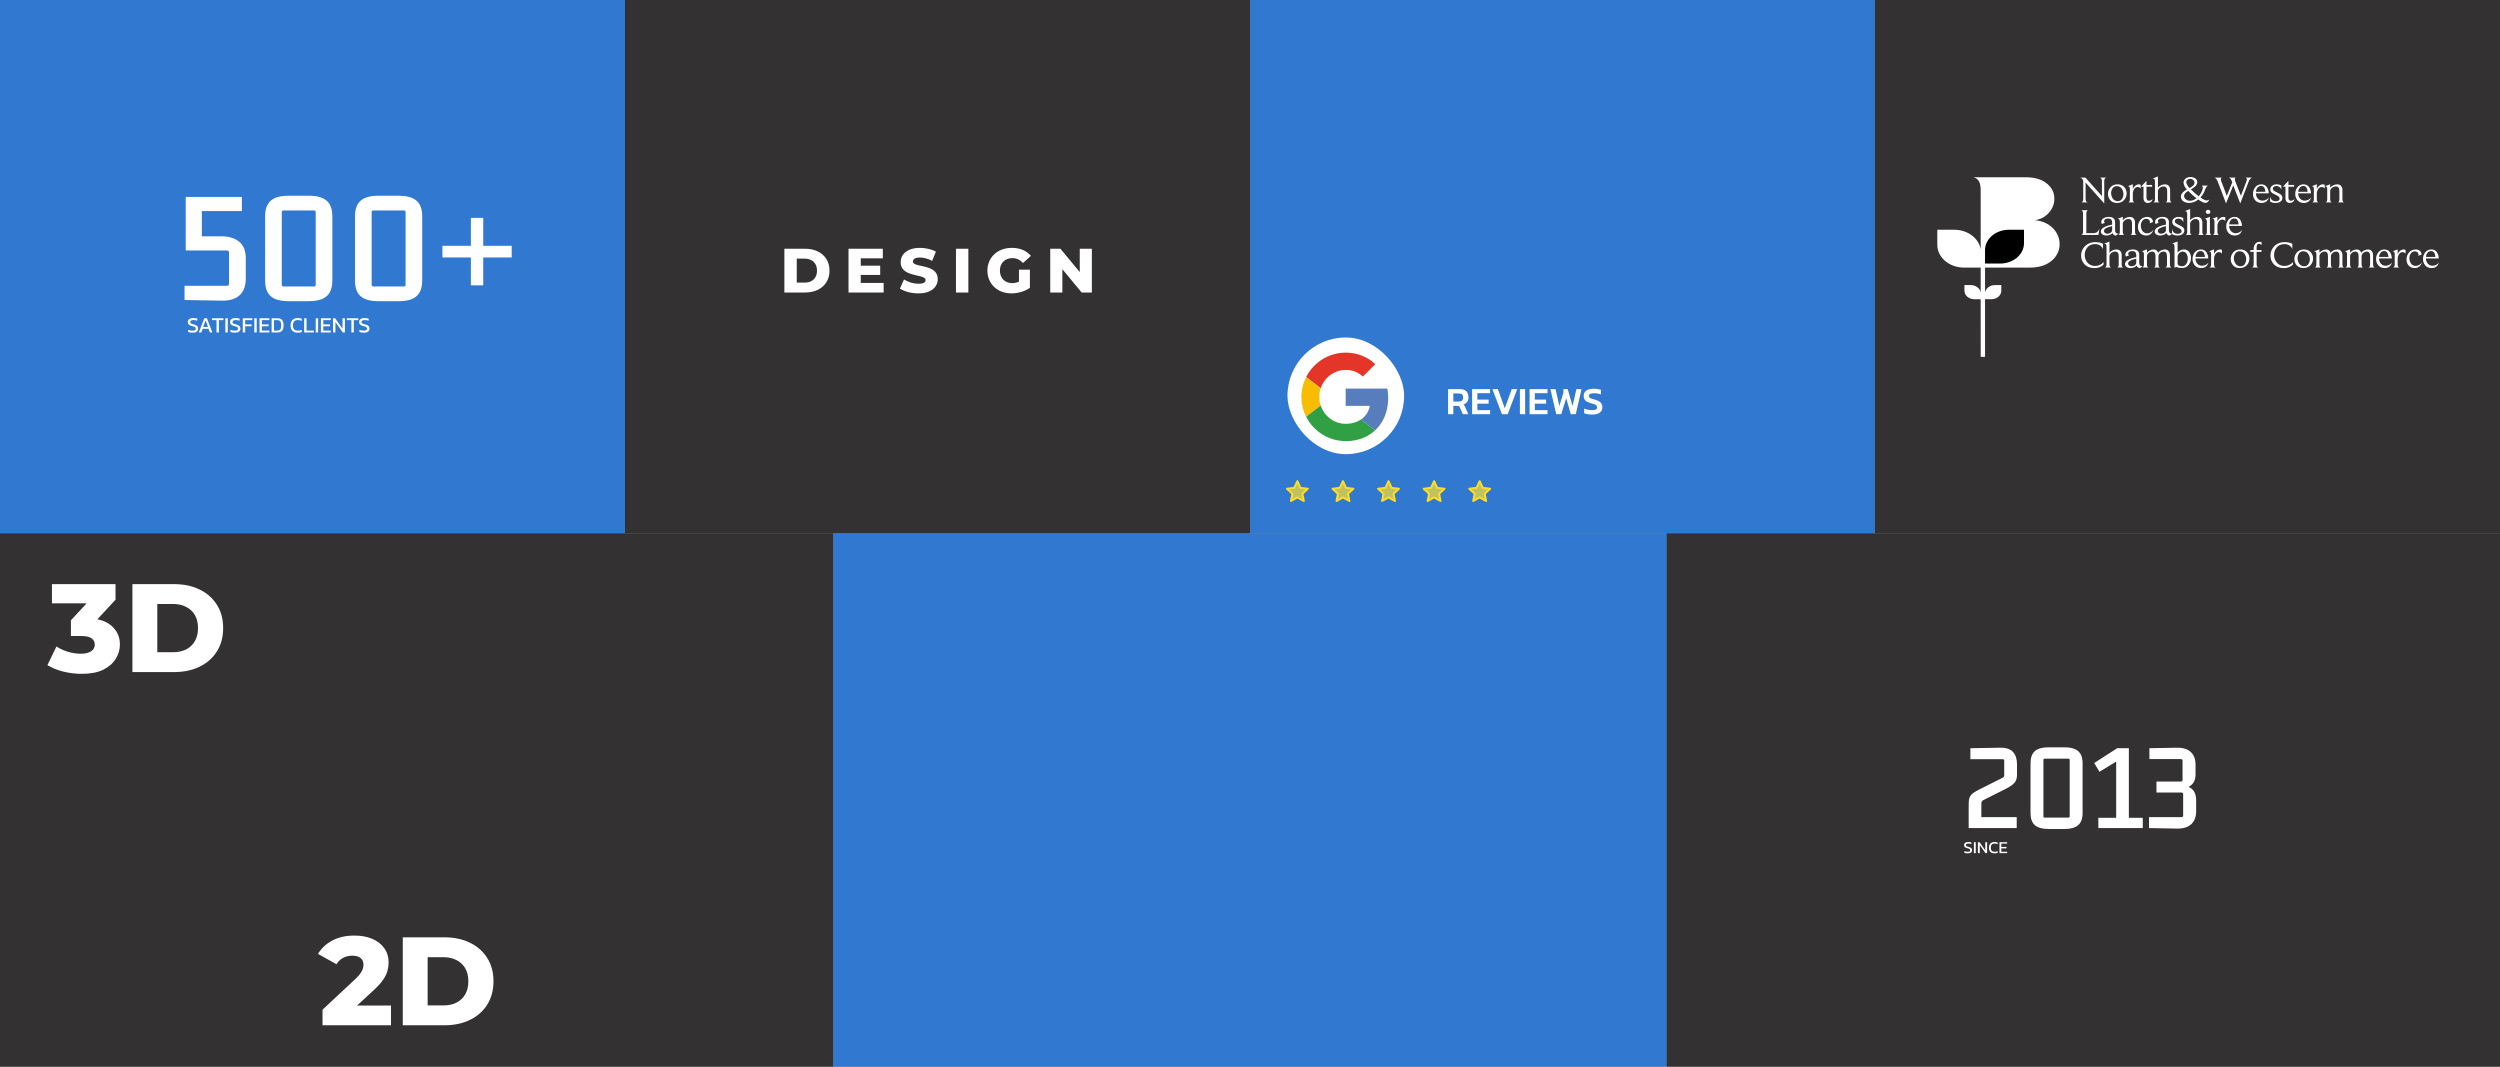 <svg width="375" height="160" viewBox="0 0 375 160" fill="none" xmlns="http://www.w3.org/2000/svg">
<rect x="0" y="0" width="375" height="160" fill="#808080" stroke="none"/>
<rect width="93.75" height="80" fill="#3178D0"/>
<path d="M33.161 35.446C34.357 35.446 35.273 35.725 35.91 36.284C36.547 36.83 36.865 37.643 36.865 38.722V41.783C36.865 42.888 36.554 43.726 35.93 44.298C35.319 44.857 34.415 45.123 33.219 45.097L27.682 45V42.875H34.038C34.246 42.875 34.35 42.771 34.35 42.563V37.883C34.35 37.675 34.246 37.571 34.038 37.571H27.857V29.538H36.281V31.663H30.275V35.446H33.161ZM39.77 32.463C39.77 31.384 40.05 30.597 40.609 30.103C41.181 29.609 42.058 29.363 43.241 29.363H46.38C47.55 29.363 48.421 29.609 48.993 30.103C49.565 30.597 49.851 31.384 49.851 32.463V42.095C49.851 43.161 49.565 43.941 48.993 44.435C48.421 44.928 47.55 45.175 46.38 45.175H43.241C42.058 45.175 41.181 44.928 40.609 44.435C40.05 43.941 39.77 43.161 39.77 42.095V32.463ZM42.539 31.566C42.357 31.566 42.266 31.65 42.266 31.819V42.719C42.266 42.888 42.357 42.972 42.539 42.972H47.082C47.264 42.972 47.355 42.888 47.355 42.719V31.819C47.355 31.65 47.264 31.566 47.082 31.566H42.539ZM53.252 32.463C53.252 31.384 53.531 30.597 54.09 30.103C54.662 29.609 55.539 29.363 56.722 29.363H59.861C61.031 29.363 61.902 29.609 62.474 30.103C63.046 30.597 63.332 31.384 63.332 32.463V42.095C63.332 43.161 63.046 43.941 62.474 44.435C61.902 44.928 61.031 45.175 59.861 45.175H56.722C55.539 45.175 54.662 44.928 54.09 44.435C53.531 43.941 53.252 43.161 53.252 42.095V32.463ZM56.02 31.566C55.838 31.566 55.747 31.65 55.747 31.819V42.719C55.747 42.888 55.838 42.972 56.02 42.972H60.563C60.745 42.972 60.836 42.888 60.836 42.719V31.819C60.836 31.65 60.745 31.566 60.563 31.566H56.02ZM70.632 42.797V38.624H66.362V36.869H70.632V32.677H72.485V36.869H76.755V38.624H72.485V42.797H70.632Z" fill="white"/>
<path d="M28.884 49.9C28.608 49.9 28.387 49.865 28.22 49.794V49.477C28.314 49.513 28.416 49.541 28.524 49.563C28.634 49.585 28.743 49.596 28.851 49.596C29.02 49.596 29.147 49.576 29.231 49.537C29.317 49.497 29.36 49.418 29.36 49.299C29.36 49.226 29.342 49.168 29.307 49.124C29.272 49.08 29.213 49.042 29.132 49.011C29.05 48.978 28.938 48.944 28.795 48.909C28.566 48.849 28.405 48.774 28.312 48.684C28.22 48.592 28.173 48.465 28.173 48.304C28.173 48.117 28.242 47.97 28.378 47.864C28.515 47.759 28.719 47.706 28.99 47.706C29.113 47.706 29.229 47.715 29.337 47.732C29.447 47.75 29.533 47.77 29.594 47.792V48.109C29.427 48.045 29.242 48.013 29.039 48.013C28.881 48.013 28.757 48.034 28.669 48.076C28.581 48.118 28.537 48.194 28.537 48.304C28.537 48.368 28.552 48.42 28.583 48.459C28.614 48.499 28.667 48.533 28.742 48.562C28.819 48.59 28.925 48.622 29.059 48.658C29.233 48.702 29.367 48.755 29.462 48.816C29.559 48.876 29.626 48.946 29.664 49.028C29.703 49.107 29.723 49.197 29.723 49.299C29.723 49.486 29.654 49.634 29.515 49.742C29.376 49.847 29.166 49.9 28.884 49.9ZM29.829 49.867L30.642 47.739H31.045L31.852 49.867H31.481L31.27 49.319H30.414L30.203 49.867H29.829ZM30.47 49.041H31.21L30.84 48.066L30.47 49.041ZM32.477 49.867V48.02H31.796V47.739H33.515V48.02H32.837V49.867H32.477ZM33.803 49.867V47.739H34.164V49.867H33.803ZM35.226 49.9C34.95 49.9 34.729 49.865 34.561 49.794V49.477C34.656 49.513 34.757 49.541 34.865 49.563C34.975 49.585 35.085 49.596 35.193 49.596C35.362 49.596 35.489 49.576 35.573 49.537C35.658 49.497 35.702 49.418 35.702 49.299C35.702 49.226 35.684 49.168 35.649 49.124C35.613 49.08 35.555 49.042 35.473 49.011C35.392 48.978 35.279 48.944 35.136 48.909C34.907 48.849 34.746 48.774 34.654 48.684C34.561 48.592 34.515 48.465 34.515 48.304C34.515 48.117 34.583 47.97 34.72 47.864C34.856 47.759 35.06 47.706 35.331 47.706C35.455 47.706 35.57 47.715 35.678 47.732C35.788 47.75 35.874 47.77 35.936 47.792V48.109C35.769 48.045 35.584 48.013 35.381 48.013C35.222 48.013 35.099 48.034 35.011 48.076C34.923 48.118 34.879 48.194 34.879 48.304C34.879 48.368 34.894 48.42 34.925 48.459C34.956 48.499 35.009 48.533 35.084 48.562C35.161 48.59 35.266 48.622 35.401 48.658C35.575 48.702 35.709 48.755 35.804 48.816C35.901 48.876 35.968 48.946 36.005 49.028C36.045 49.107 36.065 49.197 36.065 49.299C36.065 49.486 35.996 49.634 35.857 49.742C35.718 49.847 35.508 49.9 35.226 49.9ZM36.414 49.867V47.739H37.862V48.02H36.775V48.664H37.739V48.942H36.775V49.867H36.414ZM38.147 49.867V47.739H38.508V49.867H38.147ZM38.925 49.867V47.739H40.409V48.02H39.285V48.664H40.287V48.942H39.285V49.59H40.409V49.867H38.925ZM40.742 49.867V47.739H41.605C41.92 47.739 42.153 47.823 42.305 47.99C42.457 48.155 42.533 48.431 42.533 48.816C42.533 49.18 42.458 49.446 42.309 49.616C42.159 49.783 41.924 49.867 41.605 49.867H40.742ZM41.102 49.59H41.548C41.687 49.59 41.803 49.57 41.895 49.53C41.988 49.488 42.057 49.411 42.104 49.299C42.15 49.186 42.173 49.026 42.173 48.816C42.173 48.607 42.152 48.445 42.11 48.331C42.068 48.216 42.001 48.136 41.909 48.089C41.818 48.043 41.698 48.02 41.548 48.02H41.102V49.59ZM44.648 49.9C44.298 49.9 44.032 49.804 43.852 49.613C43.673 49.421 43.584 49.162 43.584 48.836C43.584 48.603 43.621 48.402 43.696 48.235C43.773 48.065 43.89 47.935 44.047 47.845C44.203 47.752 44.402 47.706 44.645 47.706C44.768 47.706 44.88 47.716 44.982 47.736C45.085 47.753 45.181 47.778 45.269 47.808V48.122C45.181 48.087 45.086 48.061 44.985 48.043C44.886 48.023 44.781 48.013 44.671 48.013C44.407 48.013 44.219 48.084 44.109 48.225C44.001 48.366 43.947 48.569 43.947 48.836C43.947 49.085 44.007 49.275 44.126 49.404C44.245 49.532 44.429 49.596 44.678 49.596C44.779 49.596 44.88 49.589 44.982 49.573C45.085 49.555 45.182 49.529 45.273 49.494V49.811C45.184 49.84 45.089 49.862 44.985 49.877C44.884 49.892 44.771 49.9 44.648 49.9ZM45.622 49.867V47.739H45.982V49.59H47.073V49.867H45.622ZM47.358 49.867V47.739H47.718V49.867H47.358ZM48.136 49.867V47.739H49.62V48.02H48.496V48.664H49.497V48.942H48.496V49.59H49.62V49.867H48.136ZM49.953 49.867V47.739H50.27L51.38 49.305V47.739H51.737V49.867H51.42L50.313 48.304V49.867H49.953ZM52.709 49.867V48.02H52.028V47.739H53.747V48.02H53.069V49.867H52.709ZM54.58 49.9C54.304 49.9 54.083 49.865 53.916 49.794V49.477C54.01 49.513 54.112 49.541 54.22 49.563C54.33 49.585 54.439 49.596 54.547 49.596C54.716 49.596 54.843 49.576 54.927 49.537C55.013 49.497 55.056 49.418 55.056 49.299C55.056 49.226 55.038 49.168 55.003 49.124C54.968 49.08 54.909 49.042 54.828 49.011C54.746 48.978 54.634 48.944 54.491 48.909C54.261 48.849 54.101 48.774 54.008 48.684C53.916 48.592 53.869 48.465 53.869 48.304C53.869 48.117 53.938 47.97 54.074 47.864C54.211 47.759 54.415 47.706 54.686 47.706C54.809 47.706 54.925 47.715 55.033 47.732C55.143 47.75 55.229 47.77 55.29 47.792V48.109C55.123 48.045 54.938 48.013 54.735 48.013C54.577 48.013 54.453 48.034 54.365 48.076C54.277 48.118 54.233 48.194 54.233 48.304C54.233 48.368 54.248 48.42 54.279 48.459C54.31 48.499 54.363 48.533 54.438 48.562C54.515 48.59 54.621 48.622 54.755 48.658C54.929 48.702 55.063 48.755 55.158 48.816C55.255 48.876 55.322 48.946 55.36 49.028C55.399 49.107 55.419 49.197 55.419 49.299C55.419 49.486 55.35 49.634 55.211 49.742C55.072 49.847 54.862 49.9 54.58 49.9Z" fill="white"/>
<rect width="93.75" height="80" transform="translate(93.75)" fill="#333132"/>
<path d="M117.656 43.875V37.312H120.759C121.484 37.312 122.122 37.447 122.672 37.716C123.222 37.984 123.65 38.362 123.956 38.85C124.269 39.337 124.425 39.919 124.425 40.594C124.425 41.263 124.269 41.844 123.956 42.337C123.65 42.825 123.222 43.203 122.672 43.472C122.122 43.741 121.484 43.875 120.759 43.875H117.656ZM119.513 42.394H120.684C121.059 42.394 121.384 42.325 121.659 42.188C121.941 42.044 122.159 41.837 122.316 41.569C122.472 41.294 122.55 40.969 122.55 40.594C122.55 40.212 122.472 39.888 122.316 39.619C122.159 39.35 121.941 39.147 121.659 39.009C121.384 38.866 121.059 38.794 120.684 38.794H119.513V42.394ZM128.983 39.853H132.03V41.241H128.983V39.853ZM129.114 42.441H132.545V43.875H127.277V37.312H132.423V38.747H129.114V42.441ZM137.757 44.006C137.219 44.006 136.7 43.941 136.2 43.809C135.707 43.672 135.304 43.497 134.991 43.284L135.6 41.916C135.894 42.103 136.232 42.259 136.613 42.384C137 42.503 137.385 42.562 137.766 42.562C138.022 42.562 138.229 42.541 138.385 42.497C138.541 42.447 138.654 42.384 138.722 42.309C138.797 42.228 138.835 42.134 138.835 42.028C138.835 41.878 138.766 41.759 138.629 41.672C138.491 41.584 138.313 41.513 138.094 41.456C137.875 41.4 137.632 41.344 137.363 41.288C137.1 41.231 136.835 41.159 136.566 41.072C136.304 40.984 136.063 40.872 135.844 40.734C135.625 40.591 135.447 40.406 135.31 40.181C135.172 39.95 135.104 39.659 135.104 39.309C135.104 38.916 135.21 38.559 135.422 38.241C135.641 37.922 135.966 37.666 136.397 37.472C136.829 37.278 137.366 37.181 138.01 37.181C138.441 37.181 138.863 37.231 139.275 37.331C139.694 37.425 140.066 37.566 140.391 37.753L139.819 39.131C139.507 38.962 139.197 38.837 138.891 38.756C138.585 38.669 138.288 38.625 138 38.625C137.744 38.625 137.538 38.653 137.382 38.709C137.225 38.759 137.113 38.828 137.044 38.916C136.975 39.003 136.941 39.103 136.941 39.216C136.941 39.359 137.007 39.475 137.138 39.562C137.275 39.644 137.454 39.712 137.672 39.769C137.897 39.819 138.141 39.872 138.404 39.928C138.672 39.984 138.938 40.056 139.2 40.144C139.469 40.225 139.713 40.337 139.932 40.481C140.15 40.619 140.325 40.803 140.457 41.034C140.594 41.259 140.663 41.544 140.663 41.888C140.663 42.269 140.554 42.622 140.335 42.947C140.122 43.266 139.8 43.522 139.369 43.716C138.944 43.909 138.407 44.006 137.757 44.006ZM143.395 43.875V37.312H145.252V43.875H143.395ZM151.729 44.006C151.21 44.006 150.729 43.925 150.285 43.763C149.841 43.594 149.457 43.356 149.132 43.05C148.813 42.744 148.563 42.384 148.382 41.972C148.2 41.553 148.11 41.094 148.11 40.594C148.11 40.094 148.2 39.638 148.382 39.225C148.563 38.806 148.816 38.444 149.141 38.138C149.466 37.831 149.85 37.597 150.294 37.434C150.744 37.266 151.235 37.181 151.766 37.181C152.385 37.181 152.938 37.284 153.425 37.491C153.913 37.697 154.316 37.994 154.635 38.381L153.454 39.45C153.229 39.206 152.985 39.025 152.722 38.906C152.466 38.781 152.179 38.719 151.86 38.719C151.579 38.719 151.322 38.763 151.091 38.85C150.86 38.938 150.663 39.066 150.5 39.234C150.338 39.397 150.21 39.594 150.116 39.825C150.029 40.05 149.985 40.306 149.985 40.594C149.985 40.869 150.029 41.122 150.116 41.353C150.21 41.584 150.338 41.784 150.5 41.953C150.663 42.116 150.857 42.244 151.082 42.337C151.313 42.425 151.566 42.469 151.841 42.469C152.116 42.469 152.385 42.425 152.647 42.337C152.91 42.244 153.175 42.087 153.444 41.869L154.485 43.172C154.11 43.441 153.675 43.647 153.182 43.791C152.688 43.934 152.204 44.006 151.729 44.006ZM152.844 42.928V40.453H154.485V43.172L152.844 42.928ZM157.537 43.875V37.312H159.065L162.683 41.681H161.962V37.312H163.78V43.875H162.252L158.633 39.506H159.355V43.875H157.537Z" fill="white"/>
<rect width="93.75" height="80" transform="translate(187.5)" fill="#3178D0"/>
<g clip-path="url(#clip0_143_6246)">
<path opacity="0.7" d="M194.608 72.174L195.072 73.18L196.172 73.311L195.359 74.063L195.575 75.15L194.608 74.609L193.641 75.15L193.857 74.063L193.043 73.31L194.144 73.18L194.608 72.174Z" fill="#FFE02F"/>
<path d="M194.608 72.174L195.072 73.18L196.172 73.311L195.359 74.063L195.575 75.15L194.608 74.609L193.641 75.15L193.857 74.063L193.043 73.31L194.144 73.18L194.608 72.174Z" stroke="#FFDE21" stroke-width="0.299" stroke-linejoin="round"/>
</g>
<g clip-path="url(#clip1_143_6246)">
<path opacity="0.7" d="M201.444 72.174L201.908 73.18L203.008 73.311L202.195 74.063L202.411 75.15L201.444 74.609L200.477 75.15L200.692 74.063L199.879 73.31L200.979 73.18L201.444 72.174Z" fill="#FFE02F"/>
<path d="M201.444 72.174L201.908 73.18L203.008 73.311L202.195 74.063L202.411 75.15L201.444 74.609L200.477 75.15L200.692 74.063L199.879 73.31L200.979 73.18L201.444 72.174Z" stroke="#FFDE21" stroke-width="0.299" stroke-linejoin="round"/>
</g>
<g clip-path="url(#clip2_143_6246)">
<path opacity="0.7" d="M208.279 72.174L208.744 73.18L209.844 73.311L209.031 74.063L209.246 75.15L208.279 74.609L207.312 75.15L207.528 74.063L206.715 73.31L207.815 73.18L208.279 72.174Z" fill="#FFE02F"/>
<path d="M208.279 72.174L208.744 73.18L209.844 73.311L209.031 74.063L209.246 75.15L208.279 74.609L207.312 75.15L207.528 74.063L206.715 73.31L207.815 73.18L208.279 72.174Z" stroke="#FFDE21" stroke-width="0.299" stroke-linejoin="round"/>
</g>
<g clip-path="url(#clip3_143_6246)">
<path opacity="0.7" d="M215.115 72.174L215.58 73.18L216.68 73.311L215.866 74.063L216.082 75.15L215.115 74.609L214.148 75.15L214.364 74.063L213.551 73.31L214.651 73.18L215.115 72.174Z" fill="#FFE02F"/>
<path d="M215.115 72.174L215.58 73.18L216.68 73.311L215.866 74.063L216.082 75.15L215.115 74.609L214.148 75.15L214.364 74.063L213.551 73.31L214.651 73.18L215.115 72.174Z" stroke="#FFDE21" stroke-width="0.299" stroke-linejoin="round"/>
</g>
<g clip-path="url(#clip4_143_6246)">
<path opacity="0.7" d="M221.951 72.174L222.416 73.18L223.516 73.311L222.702 74.063L222.918 75.15L221.951 74.609L220.984 75.15L221.2 74.063L220.387 73.31L221.487 73.18L221.951 72.174Z" fill="#FFE02F"/>
<path d="M221.951 72.174L222.416 73.18L223.516 73.311L222.702 74.063L222.918 75.15L221.951 74.609L220.984 75.15L221.2 74.063L220.387 73.31L221.487 73.18L221.951 72.174Z" stroke="#FFDE21" stroke-width="0.299" stroke-linejoin="round"/>
</g>
<rect x="193.121" y="50.625" width="17.5" height="17.5" rx="8.75" fill="white"/>
<g clip-path="url(#clip5_143_6246)">
<path d="M199.681 53.255C198.338 53.721 197.18 54.605 196.377 55.777C195.574 56.95 195.168 58.349 195.219 59.769C195.27 61.189 195.775 62.556 196.66 63.668C197.545 64.78 198.763 65.579 200.135 65.947C201.248 66.234 202.414 66.247 203.532 65.984C204.546 65.756 205.483 65.269 206.251 64.571C207.051 63.822 207.632 62.869 207.931 61.814C208.256 60.667 208.314 59.462 208.1 58.289H201.852V60.881H205.47C205.398 61.294 205.243 61.689 205.015 62.041C204.786 62.393 204.489 62.696 204.141 62.93C203.699 63.222 203.201 63.419 202.679 63.508C202.155 63.605 201.618 63.605 201.094 63.508C200.563 63.398 200.06 63.179 199.619 62.864C198.909 62.362 198.377 61.648 198.097 60.825C197.812 59.987 197.812 59.078 198.097 58.24C198.296 57.652 198.625 57.117 199.06 56.674C199.558 56.159 200.188 55.79 200.882 55.609C201.575 55.428 202.305 55.441 202.992 55.648C203.528 55.812 204.018 56.1 204.424 56.487C204.832 56.082 205.239 55.675 205.646 55.267C205.856 55.047 206.085 54.838 206.291 54.614C205.673 54.038 204.946 53.59 204.154 53.295C202.711 52.771 201.133 52.757 199.681 53.255Z" fill="white"/>
<path d="M199.683 53.256C201.135 52.757 202.714 52.771 204.157 53.294C204.949 53.591 205.675 54.041 206.293 54.619C206.083 54.844 205.861 55.054 205.647 55.272C205.24 55.679 204.833 56.084 204.426 56.488C204.021 56.1 203.531 55.813 202.994 55.648C202.308 55.441 201.578 55.427 200.885 55.607C200.191 55.788 199.56 56.156 199.062 56.671C198.627 57.113 198.297 57.648 198.098 58.236L195.922 56.551C196.701 55.006 198.05 53.825 199.683 53.256Z" fill="#E33629"/>
<path d="M195.341 58.219C195.458 57.639 195.652 57.078 195.919 56.55L198.095 58.239C197.81 59.077 197.81 59.986 198.095 60.825C197.37 61.385 196.644 61.947 195.919 62.513C195.252 61.186 195.049 59.675 195.341 58.219Z" fill="#F8BD00"/>
<path d="M201.852 58.288H208.1C208.314 59.461 208.256 60.667 207.931 61.813C207.633 62.868 207.052 63.821 206.252 64.57C205.549 64.022 204.844 63.478 204.142 62.93C204.49 62.696 204.787 62.393 205.015 62.04C205.244 61.688 205.399 61.293 205.471 60.879H201.852C201.851 60.016 201.852 59.152 201.852 58.288Z" fill="#587DBD"/>
<path d="M195.918 62.512C196.644 61.952 197.369 61.39 198.094 60.824C198.375 61.648 198.908 62.361 199.619 62.863C200.062 63.176 200.565 63.393 201.097 63.501C201.621 63.599 202.158 63.599 202.682 63.501C203.204 63.413 203.702 63.216 204.144 62.924C204.847 63.472 205.552 64.016 206.254 64.564C205.486 65.263 204.549 65.75 203.535 65.978C202.417 66.241 201.251 66.228 200.138 65.941C199.258 65.706 198.436 65.292 197.724 64.724C196.97 64.126 196.354 63.371 195.918 62.512Z" fill="#319F43"/>
</g>
<path d="M217.211 62.125V58.368H219.014C219.446 58.368 219.763 58.483 219.965 58.712C220.167 58.938 220.268 59.243 220.268 59.628C220.268 59.881 220.202 60.099 220.07 60.282C219.941 60.464 219.759 60.597 219.521 60.678C219.584 60.729 219.632 60.783 219.667 60.842C219.706 60.9 219.745 60.978 219.784 61.075L220.239 62.125H219.422L218.979 61.116C218.94 61.03 218.897 60.97 218.851 60.935C218.804 60.9 218.726 60.883 218.617 60.883H217.999V62.125H217.211ZM217.999 60.229H218.81C219.016 60.229 219.177 60.184 219.294 60.095C219.411 60.002 219.469 59.846 219.469 59.628C219.469 59.418 219.418 59.265 219.317 59.167C219.216 59.07 219.063 59.022 218.856 59.022H217.999V60.229ZM220.817 62.125V58.368H223.512V58.981H221.605V59.943H223.297V60.55H221.605V61.518H223.512V62.125H220.817ZM225.292 62.125L223.857 58.368H224.679L225.717 61.244L226.762 58.368H227.584L226.155 62.125H225.292ZM227.984 62.125V58.368H228.771V62.125H227.984ZM229.436 62.125V58.368H232.131V58.981H230.224V59.943H231.916V60.55H230.224V61.518H232.131V62.125H229.436ZM233.436 62.125L232.561 58.368H233.337L233.903 60.906L234.515 58.858V58.368H235.157L235.88 60.912L236.464 58.368H237.234L236.364 62.125H235.618L234.929 59.722L234.189 62.125H233.436ZM238.835 62.183C238.594 62.183 238.368 62.166 238.158 62.131C237.952 62.096 237.773 62.045 237.621 61.979V61.285C237.792 61.355 237.977 61.411 238.175 61.454C238.374 61.497 238.568 61.518 238.759 61.518C239.031 61.518 239.231 61.493 239.36 61.443C239.488 61.392 239.552 61.277 239.552 61.098C239.552 60.986 239.525 60.896 239.47 60.83C239.416 60.764 239.321 60.706 239.185 60.655C239.052 60.601 238.864 60.54 238.619 60.474C238.226 60.365 237.95 60.229 237.79 60.066C237.631 59.903 237.551 59.677 237.551 59.389C237.551 59.043 237.678 58.777 237.93 58.59C238.183 58.403 238.551 58.31 239.033 58.31C239.259 58.31 239.469 58.326 239.663 58.357C239.857 58.388 240.015 58.425 240.135 58.468V59.162C239.817 59.041 239.484 58.981 239.138 58.981C238.893 58.981 238.7 59.008 238.56 59.062C238.42 59.113 238.35 59.222 238.35 59.389C238.35 59.486 238.376 59.564 238.426 59.623C238.477 59.681 238.562 59.733 238.683 59.78C238.807 59.827 238.98 59.879 239.202 59.938C239.509 60.019 239.747 60.116 239.914 60.229C240.081 60.342 240.196 60.47 240.258 60.614C240.324 60.758 240.357 60.919 240.357 61.098C240.357 61.425 240.233 61.688 239.984 61.886C239.735 62.084 239.352 62.183 238.835 62.183Z" fill="white"/>
<rect width="93.75" height="80" transform="translate(281.25)" fill="#333132"/>
<path d="M307.933 34.227C307.598 33.887 307.188 33.607 306.727 33.403C306.265 33.199 305.76 33.075 305.242 33.037C306.083 32.904 306.831 32.5 307.332 31.908C307.871 31.311 308.16 30.577 308.153 29.823C308.165 29.413 308.079 29.005 307.902 28.624C307.724 28.243 307.458 27.896 307.12 27.605C306.337 26.928 305.25 26.589 303.859 26.588H295.952C296.718 26.71 297.101 27.348 297.102 28.501L297.104 37.417C296.975 36.603 296.507 35.856 295.785 35.313C295.063 34.771 294.136 34.469 293.174 34.465L290.594 34.461L290.597 36.699C290.589 37.605 291.003 38.476 291.747 39.121C292.492 39.766 293.506 40.133 294.566 40.14H297.103V43.908C297.065 43.595 296.894 43.306 296.622 43.095C296.35 42.884 295.996 42.766 295.629 42.764L294.664 42.763V43.599C294.662 43.767 294.7 43.933 294.773 44.088C294.847 44.244 294.956 44.385 295.094 44.505C295.231 44.624 295.395 44.719 295.576 44.785C295.757 44.85 295.951 44.884 296.147 44.886H297.102L297.106 53.523L297.754 53.531V44.884H298.71C298.906 44.883 299.101 44.849 299.282 44.784C299.463 44.719 299.627 44.624 299.765 44.505C299.903 44.385 300.012 44.243 300.086 44.088C300.16 43.932 300.198 43.766 300.196 43.598L300.198 42.762L299.234 42.763C298.863 42.765 298.506 42.885 298.233 43.1C297.96 43.314 297.79 43.608 297.757 43.924V40.138H304.51C305.9 40.138 307.009 39.771 307.838 39.038C308.566 38.388 308.962 37.517 308.938 36.617C308.953 35.743 308.596 34.893 307.933 34.226" fill="white"/>
<path d="M303.602 34.462L303.6 36.46C303.603 36.861 303.514 37.258 303.337 37.629C303.161 38 302.901 38.338 302.572 38.623C302.242 38.908 301.85 39.136 301.418 39.291C300.986 39.447 300.523 39.529 300.054 39.532H297.757L297.754 37.538C297.75 37.138 297.839 36.74 298.016 36.369C298.192 35.998 298.452 35.66 298.781 35.374C299.11 35.089 299.502 34.862 299.934 34.706C300.366 34.55 300.829 34.468 301.298 34.465L303.602 34.462Z" fill="black"/>
<path d="M315.956 26.642C315.743 26.679 315.636 26.852 315.637 27.161V30.521L312.841 27.389V29.845C312.841 30.154 312.954 30.325 313.179 30.359H312.17C312.379 30.326 312.483 30.154 312.484 29.845V27.216C312.487 27.091 312.444 26.967 312.36 26.863C312.276 26.76 312.155 26.682 312.016 26.642H312.816L315.286 29.416V27.161C315.285 26.852 315.178 26.679 314.965 26.642H315.956Z" fill="white"/>
<path d="M318.997 29.003C319.008 29.351 318.884 29.692 318.646 29.974C318.525 30.124 318.362 30.245 318.171 30.327C317.981 30.409 317.769 30.449 317.556 30.443C317.356 30.449 317.157 30.414 316.976 30.339C316.796 30.264 316.64 30.152 316.522 30.013C316.3 29.747 316.185 29.425 316.196 29.098C316.186 28.749 316.309 28.406 316.547 28.121C316.666 27.972 316.827 27.851 317.015 27.769C317.203 27.687 317.412 27.647 317.623 27.652C317.825 27.645 318.026 27.681 318.208 27.757C318.39 27.833 318.547 27.947 318.664 28.087C318.892 28.352 319.009 28.674 318.997 29.003ZM318.511 29.12C318.518 28.839 318.435 28.561 318.271 28.317C318.2 28.198 318.093 28.099 317.96 28.029C317.828 27.959 317.676 27.922 317.521 27.92C317.383 27.92 317.248 27.954 317.133 28.017C317.017 28.08 316.925 28.171 316.867 28.277C316.731 28.489 316.663 28.728 316.67 28.969C316.662 29.253 316.747 29.534 316.916 29.779C316.987 29.897 317.094 29.997 317.227 30.066C317.359 30.136 317.512 30.174 317.668 30.175C317.804 30.175 317.938 30.141 318.052 30.078C318.167 30.015 318.258 29.924 318.314 29.818C318.449 29.604 318.517 29.363 318.511 29.12Z" fill="white"/>
<path d="M321.107 28.294C321.064 28.222 320.999 28.161 320.919 28.118C320.838 28.075 320.746 28.051 320.651 28.049C320.543 28.055 320.439 28.085 320.349 28.137C320.259 28.189 320.187 28.26 320.14 28.344C319.987 28.571 319.913 28.83 319.925 29.092V29.868C319.925 30.169 320.011 30.333 320.183 30.359H319.217C319.393 30.333 319.481 30.169 319.481 29.868V28.378C319.494 28.255 319.469 28.132 319.408 28.02C319.386 27.993 319.357 27.971 319.322 27.957C319.287 27.943 319.248 27.937 319.21 27.941H319.148L319.924 27.634V28.338C319.992 28.155 320.115 27.991 320.281 27.861C320.427 27.731 320.628 27.656 320.838 27.652C320.932 27.654 321.024 27.675 321.107 27.713V28.294Z" fill="white"/>
<path d="M322.911 29.811C322.809 30.231 322.561 30.442 322.166 30.442C322.077 30.444 321.988 30.428 321.907 30.395C321.826 30.362 321.756 30.313 321.702 30.252C321.575 30.099 321.513 29.914 321.526 29.727V28.014H321.145L321.97 27.126V27.74H322.813V28.014H321.97V29.609C321.97 29.948 322.095 30.117 322.345 30.117C322.461 30.108 322.573 30.076 322.672 30.022C322.771 29.969 322.853 29.896 322.911 29.81" fill="white"/>
<path d="M325.783 30.358H324.842C324.997 30.335 325.076 30.177 325.076 29.883V28.622C325.076 28.186 324.891 27.968 324.522 27.969C324.415 27.971 324.31 27.991 324.212 28.028C324.114 28.065 324.026 28.119 323.953 28.185C323.87 28.249 323.804 28.326 323.759 28.413C323.714 28.499 323.69 28.593 323.69 28.688V29.883C323.69 30.177 323.776 30.335 323.949 30.358H322.983C323.159 30.331 323.247 30.169 323.247 29.871V27.309C323.26 27.161 323.233 27.013 323.167 26.876C323.14 26.844 323.104 26.818 323.061 26.801C323.019 26.785 322.973 26.778 322.926 26.781H322.871L323.69 26.463V28.147C323.799 27.998 323.954 27.876 324.138 27.796C324.315 27.706 324.516 27.656 324.722 27.651C324.831 27.646 324.94 27.663 325.041 27.699C325.141 27.736 325.231 27.792 325.303 27.863C325.459 28.051 325.536 28.28 325.519 28.51V29.872C325.519 30.17 325.607 30.332 325.783 30.359" fill="white"/>
<path d="M331.413 29.883C331.283 30.251 331.082 30.436 330.81 30.436C330.588 30.436 330.229 30.266 329.734 29.928C329.384 30.241 328.904 30.423 328.398 30.436C328.067 30.449 327.742 30.36 327.482 30.185C327.366 30.101 327.275 29.994 327.215 29.875C327.154 29.755 327.127 29.625 327.134 29.495C327.135 29.267 327.231 29.045 327.405 28.872C327.588 28.696 327.799 28.544 328.033 28.421C327.749 28.141 327.573 27.793 327.528 27.425C327.523 27.308 327.547 27.193 327.598 27.085C327.649 26.977 327.726 26.879 327.824 26.799C327.922 26.718 328.038 26.655 328.164 26.613C328.291 26.572 328.427 26.552 328.562 26.555C328.82 26.548 329.072 26.617 329.277 26.75C329.378 26.815 329.46 26.9 329.515 26.997C329.569 27.094 329.595 27.202 329.591 27.31C329.589 27.548 329.484 27.776 329.295 27.952C329.099 28.126 328.877 28.278 328.637 28.405C328.991 28.778 329.383 29.125 329.806 29.442C329.979 29.239 330.124 29.02 330.237 28.789C330.346 28.589 330.409 28.373 330.422 28.153C330.427 28.092 330.413 28.031 330.382 27.976C330.35 27.921 330.303 27.874 330.243 27.84H331.179C330.975 27.993 330.837 28.199 330.785 28.426C330.63 28.858 330.388 29.264 330.071 29.626C330.502 29.924 330.824 30.073 331.037 30.073C331.112 30.066 331.184 30.045 331.249 30.012C331.314 29.98 331.37 29.936 331.413 29.883M329.461 29.736C329.016 29.398 328.604 29.029 328.23 28.633C327.82 28.88 327.614 29.13 327.614 29.381C327.613 29.479 327.636 29.576 327.682 29.665C327.727 29.755 327.794 29.835 327.879 29.902C327.962 29.971 328.06 30.026 328.168 30.064C328.275 30.101 328.391 30.119 328.507 30.118C328.688 30.112 328.866 30.075 329.029 30.009C329.193 29.943 329.34 29.85 329.461 29.735M329.172 27.399C329.173 27.325 329.157 27.251 329.125 27.182C329.093 27.113 329.045 27.051 328.984 26.998C328.925 26.943 328.853 26.9 328.773 26.872C328.693 26.843 328.606 26.829 328.519 26.83C328.442 26.828 328.365 26.84 328.294 26.865C328.222 26.89 328.157 26.927 328.104 26.975C328.049 27.025 328.007 27.084 327.979 27.148C327.951 27.212 327.938 27.281 327.941 27.349C328.01 27.67 328.183 27.967 328.439 28.208C328.638 28.1 328.82 27.97 328.981 27.823C329.102 27.706 329.169 27.555 329.171 27.399" fill="white"/>
<path d="M337.846 26.642C337.778 26.654 337.714 26.681 337.661 26.72C337.49 26.862 337.367 27.041 337.304 27.239L336.038 30.513L334.988 27.801L333.905 30.512L332.656 27.222C332.52 26.869 332.346 26.675 332.133 26.642H333.297C333.186 26.664 333.13 26.748 333.13 26.893C333.136 27.004 333.16 27.113 333.201 27.218L334.022 29.38L334.835 27.37L334.781 27.2C334.67 26.861 334.512 26.675 334.306 26.642H335.402C335.283 26.664 335.224 26.75 335.224 26.898C335.232 27.007 335.259 27.114 335.304 27.216L336.136 29.366L336.971 27.188C337.008 27.102 337.029 27.012 337.035 26.921C337.033 26.76 336.955 26.669 336.8 26.642H337.846Z" fill="white"/>
<path d="M340.339 29.605C340.167 30.164 339.798 30.443 339.231 30.443C339.043 30.448 338.857 30.412 338.69 30.34C338.522 30.267 338.378 30.16 338.271 30.029C338.048 29.754 337.936 29.425 337.95 29.091C337.935 28.726 338.057 28.366 338.299 28.064C338.397 27.936 338.532 27.831 338.691 27.759C338.849 27.686 339.027 27.65 339.206 27.651C339.375 27.649 339.542 27.687 339.688 27.761C339.833 27.835 339.952 27.942 340.031 28.07C340.216 28.355 340.311 28.676 340.308 29.002H338.394C338.377 29.293 338.482 29.58 338.69 29.811C338.772 29.901 338.877 29.973 338.997 30.023C339.117 30.072 339.249 30.097 339.382 30.096C339.577 30.089 339.766 30.04 339.934 29.954C340.101 29.869 340.24 29.748 340.339 29.605ZM339.797 28.773C339.804 28.571 339.756 28.37 339.655 28.187C339.617 28.1 339.55 28.025 339.461 27.972C339.372 27.919 339.267 27.89 339.158 27.89C339.043 27.891 338.93 27.919 338.832 27.97C338.733 28.022 338.653 28.095 338.599 28.181C338.469 28.359 338.399 28.564 338.394 28.773H339.797Z" fill="white"/>
<path d="M342.358 29.677C342.364 29.782 342.342 29.887 342.294 29.983C342.246 30.08 342.174 30.166 342.082 30.235C341.87 30.381 341.602 30.455 341.33 30.442C341.036 30.455 340.746 30.379 340.512 30.226V29.459C340.617 29.943 340.902 30.185 341.367 30.185C341.498 30.189 341.629 30.16 341.742 30.101C341.806 30.071 341.859 30.026 341.895 29.972C341.931 29.918 341.949 29.856 341.946 29.793C341.935 29.699 341.896 29.608 341.833 29.53C341.769 29.452 341.683 29.389 341.583 29.348C341.357 29.233 341.131 29.118 340.905 29.002C340.794 28.936 340.703 28.849 340.64 28.747C340.577 28.645 340.543 28.531 340.542 28.416C340.539 28.313 340.56 28.211 340.606 28.117C340.651 28.022 340.72 27.936 340.807 27.866C340.997 27.718 341.247 27.641 341.504 27.651C341.752 27.648 341.995 27.711 342.2 27.83V28.511C342.172 28.331 342.071 28.165 341.915 28.042C341.79 27.951 341.631 27.901 341.466 27.902C341.329 27.899 341.194 27.937 341.086 28.01C341.036 28.044 340.995 28.086 340.968 28.135C340.94 28.184 340.927 28.238 340.928 28.293C340.924 28.394 340.965 28.493 341.044 28.569C341.197 28.686 341.368 28.785 341.553 28.863C341.76 28.953 341.954 29.063 342.131 29.192C342.205 29.256 342.263 29.332 342.302 29.416C342.342 29.499 342.361 29.589 342.358 29.679" fill="white"/>
<path d="M344.204 29.811C344.102 30.231 343.854 30.442 343.459 30.442C343.37 30.444 343.281 30.428 343.2 30.395C343.119 30.362 343.049 30.313 342.995 30.252C342.868 30.099 342.806 29.914 342.819 29.727V28.014H342.438L343.263 27.126V27.74H344.106V28.014H343.263V29.609C343.263 29.948 343.388 30.117 343.638 30.117C343.754 30.108 343.866 30.076 343.965 30.022C344.064 29.969 344.146 29.896 344.204 29.81" fill="white"/>
<path d="M346.679 29.605C346.507 30.164 346.138 30.443 345.571 30.443C345.383 30.448 345.197 30.412 345.03 30.34C344.862 30.267 344.718 30.161 344.611 30.029C344.388 29.754 344.276 29.425 344.29 29.091C344.275 28.726 344.397 28.366 344.639 28.064C344.737 27.936 344.872 27.83 345.031 27.758C345.189 27.686 345.367 27.649 345.547 27.651C345.716 27.65 345.882 27.688 346.027 27.762C346.172 27.835 346.291 27.942 346.37 28.07C346.555 28.355 346.651 28.676 346.648 29.002H344.734C344.717 29.293 344.822 29.58 345.03 29.811C345.112 29.901 345.217 29.973 345.337 30.023C345.457 30.072 345.589 30.097 345.722 30.096C345.917 30.089 346.107 30.04 346.274 29.954C346.441 29.869 346.58 29.748 346.679 29.605ZM346.138 28.773C346.145 28.571 346.096 28.37 345.995 28.187C345.957 28.1 345.889 28.025 345.801 27.972C345.712 27.919 345.607 27.89 345.498 27.89C345.383 27.891 345.27 27.919 345.172 27.971C345.074 28.022 344.993 28.095 344.939 28.181C344.81 28.359 344.739 28.564 344.734 28.773H346.138Z" fill="white"/>
<path d="M348.705 28.294C348.661 28.222 348.596 28.161 348.516 28.118C348.436 28.075 348.344 28.051 348.249 28.049C348.141 28.055 348.037 28.085 347.947 28.137C347.857 28.189 347.785 28.26 347.738 28.344C347.585 28.571 347.51 28.83 347.522 29.092V29.868C347.522 30.169 347.609 30.333 347.781 30.359H346.814C346.991 30.333 347.079 30.169 347.079 29.868V28.378C347.092 28.255 347.066 28.132 347.005 28.02C346.984 27.993 346.954 27.971 346.92 27.957C346.885 27.943 346.846 27.937 346.808 27.941H346.746L347.522 27.634V28.338C347.59 28.155 347.713 27.991 347.879 27.861C348.025 27.731 348.226 27.656 348.437 27.652C348.53 27.654 348.622 27.675 348.705 27.713V28.294Z" fill="white"/>
<path d="M351.621 30.358H350.667C350.826 30.332 350.906 30.172 350.906 29.878V28.622C350.906 28.187 350.724 27.969 350.361 27.969C350.254 27.972 350.149 27.992 350.051 28.029C349.953 28.066 349.865 28.119 349.792 28.186C349.708 28.249 349.642 28.326 349.596 28.413C349.55 28.499 349.526 28.593 349.525 28.688V29.884C349.525 30.174 349.613 30.332 349.79 30.358H348.82C348.996 30.332 349.084 30.172 349.084 29.878V28.449C349.099 28.308 349.072 28.166 349.006 28.036C348.982 28.005 348.949 27.98 348.91 27.965C348.871 27.949 348.827 27.942 348.784 27.946H348.715L349.528 27.634V28.158C349.64 28.006 349.797 27.883 349.983 27.799C350.16 27.708 350.362 27.657 350.568 27.651C350.67 27.648 350.771 27.663 350.866 27.696C350.96 27.728 351.045 27.778 351.116 27.841C351.295 28.029 351.383 28.269 351.363 28.511V29.872C351.363 30.17 351.449 30.332 351.621 30.359" fill="white"/>
<path d="M314.914 34.3L314.766 35.244H312.174C312.363 35.214 312.457 35.028 312.457 34.686V32.045C312.457 31.733 312.361 31.56 312.168 31.526H313.244C313.047 31.556 312.949 31.73 312.949 32.045V34.966H313.954C314.168 34.978 314.38 34.927 314.555 34.821C314.721 34.674 314.844 34.496 314.914 34.3Z" fill="white"/>
<path d="M317.819 35.036L317.358 35.348C317.233 35.329 317.119 35.276 317.034 35.195C316.949 35.123 316.892 35.031 316.871 34.93C316.791 35.061 316.661 35.164 316.503 35.223C316.331 35.292 316.143 35.327 315.952 35.326C315.741 35.332 315.533 35.274 315.367 35.161C315.29 35.107 315.229 35.038 315.189 34.961C315.148 34.883 315.129 34.798 315.133 34.712C315.133 34.255 315.696 33.914 316.821 33.691V33.4C316.821 32.983 316.624 32.775 316.232 32.775C316.069 32.767 315.908 32.806 315.775 32.887C315.725 32.919 315.684 32.96 315.656 33.007C315.628 33.055 315.614 33.107 315.614 33.161C315.614 33.298 315.665 33.382 315.768 33.412L315.27 33.596C315.215 33.5 315.187 33.395 315.189 33.288C315.189 33.19 315.214 33.093 315.264 33.004C315.313 32.915 315.385 32.837 315.474 32.775C315.72 32.607 316.028 32.521 316.342 32.535C316.471 32.528 316.6 32.544 316.721 32.582C316.842 32.621 316.952 32.681 317.044 32.758C317.2 32.915 317.279 33.117 317.266 33.322V34.528C317.266 34.874 317.418 35.047 317.722 35.047C317.755 35.046 317.788 35.042 317.82 35.035M316.822 34.506V33.919C316.005 34.091 315.596 34.329 315.597 34.634C315.593 34.691 315.605 34.749 315.63 34.802C315.655 34.856 315.694 34.904 315.743 34.944C315.844 35.021 315.976 35.062 316.111 35.058C316.294 35.059 316.471 35.001 316.606 34.896C316.674 34.849 316.728 34.789 316.766 34.722C316.803 34.654 316.822 34.58 316.822 34.506Z" fill="white"/>
<path d="M320.513 35.242H319.559C319.719 35.216 319.798 35.056 319.798 34.762V33.506C319.798 33.071 319.617 32.853 319.254 32.853C319.147 32.856 319.041 32.876 318.944 32.913C318.846 32.951 318.758 33.004 318.684 33.071C318.601 33.134 318.534 33.211 318.488 33.298C318.443 33.384 318.419 33.478 318.418 33.573V34.768C318.418 35.058 318.506 35.216 318.683 35.242H317.713C317.889 35.216 317.977 35.056 317.977 34.762V33.333C317.991 33.192 317.964 33.05 317.897 32.92C317.874 32.889 317.841 32.865 317.802 32.849C317.763 32.833 317.72 32.827 317.677 32.83H317.609L318.422 32.518V33.042C318.534 32.89 318.69 32.766 318.876 32.683C319.053 32.591 319.254 32.54 319.461 32.535C319.563 32.532 319.664 32.547 319.759 32.579C319.853 32.612 319.939 32.661 320.009 32.724C320.187 32.913 320.275 33.152 320.255 33.394V34.757C320.255 35.054 320.341 35.216 320.514 35.243" fill="white"/>
<path d="M322.993 34.48C322.94 34.723 322.798 34.946 322.587 35.116C322.414 35.255 322.185 35.331 321.948 35.328C321.767 35.335 321.587 35.304 321.422 35.238C321.258 35.172 321.116 35.073 321.006 34.949C320.79 34.687 320.681 34.37 320.697 34.05C320.678 33.659 320.817 33.274 321.091 32.961C321.204 32.829 321.352 32.722 321.523 32.648C321.694 32.574 321.883 32.536 322.075 32.538C322.188 32.534 322.3 32.551 322.405 32.586C322.511 32.621 322.607 32.673 322.688 32.741C322.856 32.89 322.95 33.089 322.949 33.296L322.464 33.491C322.481 33.433 322.49 33.373 322.489 33.313C322.493 33.248 322.481 33.182 322.454 33.121C322.428 33.059 322.387 33.003 322.335 32.956C322.286 32.912 322.226 32.877 322.161 32.855C322.095 32.831 322.024 32.82 321.953 32.822C321.833 32.822 321.714 32.848 321.609 32.899C321.505 32.95 321.417 33.023 321.356 33.112C321.194 33.336 321.115 33.597 321.128 33.86C321.118 34.136 321.201 34.41 321.368 34.647C321.439 34.756 321.542 34.846 321.668 34.909C321.794 34.972 321.937 35.005 322.082 35.004C322.274 34.99 322.458 34.935 322.618 34.843C322.777 34.751 322.906 34.626 322.993 34.48Z" fill="white"/>
<path d="M325.889 35.035L325.428 35.347C325.303 35.328 325.189 35.275 325.104 35.194C325.019 35.122 324.962 35.029 324.941 34.929C324.862 35.06 324.732 35.163 324.573 35.222C324.401 35.291 324.213 35.326 324.022 35.325C323.811 35.331 323.604 35.273 323.438 35.161C323.361 35.106 323.299 35.038 323.259 34.959C323.218 34.882 323.199 34.797 323.204 34.711C323.204 34.254 323.766 33.913 324.891 33.69V33.399C324.891 32.983 324.695 32.774 324.303 32.774C324.14 32.766 323.978 32.805 323.845 32.886C323.795 32.918 323.755 32.959 323.727 33.007C323.699 33.054 323.684 33.106 323.684 33.16C323.684 33.297 323.736 33.381 323.839 33.411L323.34 33.595C323.285 33.499 323.257 33.394 323.259 33.288C323.259 33.189 323.284 33.092 323.334 33.003C323.383 32.914 323.455 32.836 323.544 32.774C323.79 32.606 324.098 32.52 324.412 32.534C324.541 32.527 324.67 32.543 324.791 32.581C324.912 32.62 325.022 32.68 325.114 32.757C325.27 32.914 325.349 33.115 325.335 33.321V34.527C325.335 34.873 325.487 35.046 325.791 35.046C325.824 35.045 325.857 35.042 325.889 35.035ZM324.892 34.505V33.919C324.075 34.09 323.667 34.328 323.667 34.633C323.664 34.69 323.675 34.748 323.701 34.801C323.726 34.855 323.764 34.903 323.813 34.943C323.914 35.02 324.046 35.061 324.182 35.057C324.365 35.058 324.541 35 324.677 34.895C324.744 34.848 324.799 34.788 324.836 34.721C324.873 34.653 324.892 34.579 324.892 34.505Z" fill="white"/>
<path d="M327.651 34.562C327.657 34.667 327.635 34.771 327.587 34.868C327.539 34.965 327.467 35.051 327.375 35.12C327.163 35.266 326.895 35.34 326.623 35.327C326.329 35.34 326.039 35.264 325.805 35.111V34.345C325.91 34.828 326.195 35.07 326.659 35.07C326.792 35.074 326.922 35.045 327.036 34.987C327.1 34.956 327.152 34.911 327.188 34.857C327.224 34.802 327.242 34.741 327.239 34.678C327.228 34.584 327.189 34.493 327.126 34.415C327.062 34.337 326.976 34.274 326.876 34.233C326.65 34.118 326.424 34.002 326.198 33.887C326.087 33.821 325.996 33.734 325.933 33.632C325.87 33.53 325.836 33.416 325.835 33.301C325.831 33.199 325.853 33.096 325.899 33.002C325.944 32.907 326.013 32.821 326.1 32.751C326.29 32.603 326.54 32.526 326.797 32.536C327.045 32.533 327.288 32.596 327.493 32.715V33.396C327.465 33.216 327.364 33.05 327.208 32.927C327.083 32.836 326.923 32.786 326.759 32.787C326.621 32.784 326.486 32.822 326.379 32.895C326.328 32.929 326.288 32.971 326.26 33.02C326.233 33.069 326.219 33.123 326.22 33.178C326.216 33.279 326.258 33.378 326.337 33.454C326.49 33.571 326.661 33.67 326.845 33.747C327.053 33.837 327.247 33.948 327.424 34.077C327.498 34.141 327.556 34.217 327.595 34.3C327.634 34.384 327.654 34.474 327.651 34.563" fill="white"/>
<path d="M330.615 35.244H329.673C329.829 35.222 329.907 35.064 329.907 34.77V33.508C329.907 33.073 329.723 32.856 329.354 32.855C329.247 32.858 329.142 32.878 329.044 32.915C328.946 32.953 328.858 33.006 328.785 33.073C328.702 33.136 328.636 33.214 328.591 33.3C328.546 33.387 328.522 33.48 328.522 33.575V34.77C328.522 35.064 328.608 35.222 328.78 35.244H327.814C327.991 35.218 328.079 35.056 328.079 34.758V32.196C328.092 32.048 328.064 31.9 327.999 31.763C327.972 31.731 327.935 31.705 327.893 31.688C327.851 31.671 327.805 31.664 327.759 31.668H327.703L328.522 31.35V33.034C328.631 32.884 328.786 32.763 328.97 32.682C329.147 32.592 329.348 32.542 329.554 32.537C329.663 32.533 329.772 32.549 329.873 32.586C329.973 32.623 330.063 32.679 330.134 32.749C330.291 32.938 330.368 33.166 330.351 33.397V34.759C330.351 35.056 330.439 35.218 330.615 35.246" fill="white"/>
<path d="M331.767 35.244H330.756C330.941 35.218 331.033 35.055 331.033 34.757V33.278C331.033 32.98 330.936 32.831 330.744 32.831H330.676L331.489 32.52V34.758C331.489 35.056 331.581 35.218 331.766 35.245M331.557 31.774C331.559 31.855 331.526 31.933 331.464 31.994C331.433 32.024 331.394 32.048 331.35 32.064C331.306 32.08 331.259 32.087 331.211 32.084C331.164 32.086 331.116 32.079 331.073 32.064C331.029 32.048 330.99 32.024 330.958 31.994C330.896 31.933 330.863 31.855 330.866 31.774C330.863 31.695 330.896 31.618 330.958 31.558C330.99 31.529 331.03 31.506 331.073 31.491C331.117 31.476 331.164 31.469 331.211 31.471C331.258 31.469 331.305 31.476 331.349 31.491C331.393 31.506 331.432 31.529 331.464 31.558C331.526 31.618 331.559 31.695 331.557 31.774Z" fill="white"/>
<path d="M333.794 33.176C333.751 33.104 333.686 33.043 333.605 33C333.525 32.957 333.433 32.933 333.338 32.931C333.23 32.937 333.126 32.968 333.036 33.02C332.946 33.072 332.874 33.143 332.828 33.226C332.675 33.453 332.6 33.713 332.612 33.974V34.75C332.612 35.052 332.698 35.215 332.871 35.241H331.904C332.08 35.215 332.169 35.051 332.169 34.75V33.26C332.181 33.138 332.156 33.014 332.095 32.903C332.073 32.876 332.044 32.854 332.009 32.84C331.974 32.825 331.935 32.82 331.897 32.823H331.836L332.612 32.518V33.221C332.68 33.038 332.803 32.873 332.969 32.744C333.115 32.614 333.315 32.538 333.526 32.534C333.62 32.536 333.711 32.557 333.794 32.596V33.176Z" fill="white"/>
<path d="M336.324 34.489C336.152 35.048 335.782 35.327 335.215 35.327C335.028 35.332 334.842 35.296 334.674 35.224C334.506 35.152 334.362 35.045 334.255 34.913C334.033 34.639 333.92 34.31 333.935 33.977C333.92 33.611 334.042 33.251 334.283 32.949C334.382 32.821 334.516 32.715 334.675 32.643C334.833 32.571 335.011 32.534 335.19 32.535C335.36 32.533 335.527 32.571 335.672 32.645C335.818 32.719 335.937 32.826 336.016 32.954C336.2 33.239 336.296 33.56 336.293 33.886H334.378C334.362 34.177 334.467 34.464 334.675 34.695C334.757 34.785 334.861 34.857 334.981 34.907C335.101 34.956 335.233 34.981 335.366 34.98C335.561 34.973 335.751 34.924 335.918 34.839C336.085 34.753 336.225 34.633 336.324 34.489ZM335.782 33.657C335.789 33.455 335.74 33.254 335.639 33.071C335.602 32.984 335.534 32.909 335.445 32.856C335.357 32.803 335.251 32.774 335.143 32.774C335.027 32.775 334.915 32.803 334.816 32.855C334.718 32.906 334.637 32.979 334.583 33.066C334.454 33.243 334.383 33.448 334.378 33.657H335.782Z" fill="white"/>
<path d="M315.543 39.676C315.382 39.85 315.175 39.989 314.94 40.083C314.705 40.176 314.448 40.222 314.188 40.217C313.9 40.228 313.612 40.181 313.348 40.08C313.084 39.98 312.852 39.828 312.669 39.636C312.328 39.271 312.151 38.814 312.169 38.348C312.153 37.844 312.345 37.352 312.711 36.958C312.906 36.75 313.156 36.585 313.439 36.474C313.723 36.364 314.033 36.312 314.344 36.322C314.73 36.316 315.11 36.399 315.446 36.561V37.371C315.375 37.145 315.215 36.947 314.992 36.81C314.77 36.674 314.499 36.607 314.225 36.622C314.002 36.617 313.781 36.66 313.583 36.749C313.385 36.837 313.216 36.966 313.093 37.125C312.83 37.451 312.696 37.84 312.711 38.236C312.697 38.642 312.835 39.041 313.105 39.374C313.235 39.539 313.411 39.673 313.618 39.764C313.825 39.855 314.055 39.899 314.288 39.894C314.535 39.887 314.778 39.831 314.996 39.73C315.214 39.63 315.401 39.487 315.543 39.313V39.676Z" fill="white"/>
<path d="M318.514 40.126H317.572C317.727 40.104 317.806 39.946 317.806 39.652V38.39C317.806 37.955 317.622 37.737 317.253 37.737C317.146 37.739 317.04 37.76 316.942 37.797C316.845 37.835 316.756 37.888 316.683 37.955C316.601 38.018 316.535 38.096 316.49 38.182C316.445 38.268 316.421 38.362 316.421 38.457V39.652C316.421 39.946 316.507 40.104 316.679 40.126H315.713C315.889 40.1 315.977 39.938 315.978 39.639V37.077C315.991 36.93 315.963 36.782 315.897 36.645C315.87 36.612 315.834 36.587 315.792 36.57C315.75 36.553 315.703 36.546 315.657 36.55H315.602L316.42 36.231V37.916C316.53 37.766 316.685 37.645 316.869 37.564C317.045 37.474 317.246 37.424 317.452 37.419C317.561 37.415 317.671 37.431 317.771 37.468C317.872 37.505 317.961 37.56 318.033 37.631C318.19 37.82 318.266 38.048 318.249 38.279V39.641C318.249 39.938 318.337 40.1 318.514 40.128" fill="white"/>
<path d="M321.436 39.92L320.975 40.233C320.85 40.214 320.736 40.16 320.651 40.08C320.566 40.008 320.509 39.915 320.488 39.814C320.408 39.945 320.279 40.048 320.12 40.107C319.948 40.176 319.76 40.212 319.569 40.211C319.358 40.217 319.15 40.158 318.985 40.046C318.908 39.992 318.846 39.923 318.806 39.845C318.765 39.767 318.746 39.682 318.751 39.597C318.751 39.139 319.313 38.798 320.438 38.575V38.284C320.438 37.868 320.242 37.66 319.85 37.659C319.687 37.65 319.525 37.69 319.392 37.771C319.342 37.803 319.301 37.844 319.274 37.892C319.246 37.939 319.231 37.992 319.231 38.045C319.231 38.183 319.282 38.267 319.385 38.296L318.887 38.48C318.832 38.385 318.804 38.279 318.807 38.173C318.806 38.075 318.832 37.977 318.881 37.889C318.93 37.8 319.002 37.721 319.092 37.659C319.337 37.491 319.646 37.406 319.959 37.42C320.088 37.413 320.217 37.429 320.338 37.467C320.459 37.506 320.569 37.565 320.662 37.643C320.817 37.799 320.896 38.001 320.883 38.206V39.412C320.883 39.758 321.035 39.931 321.339 39.931C321.372 39.931 321.405 39.927 321.437 39.92M320.439 39.39V38.804C319.622 38.975 319.214 39.213 319.214 39.518C319.211 39.576 319.222 39.633 319.247 39.687C319.273 39.74 319.311 39.788 319.36 39.828C319.461 39.905 319.593 39.946 319.729 39.942C319.912 39.943 320.088 39.885 320.223 39.78C320.291 39.733 320.346 39.673 320.383 39.606C320.42 39.538 320.439 39.465 320.439 39.39Z" fill="white"/>
<path d="M325.75 40.127H324.802C324.966 40.101 325.048 39.939 325.048 39.641V38.436C325.048 37.971 324.883 37.738 324.553 37.738C324.45 37.739 324.347 37.759 324.253 37.796C324.158 37.833 324.074 37.886 324.006 37.953C323.852 38.086 323.767 38.266 323.768 38.453V39.643C323.768 39.94 323.852 40.103 324.021 40.13H323.078C323.242 40.104 323.324 39.942 323.324 39.643V38.436C323.324 37.971 323.159 37.738 322.83 37.738C322.726 37.739 322.624 37.759 322.53 37.796C322.436 37.833 322.353 37.887 322.284 37.953C322.208 38.019 322.147 38.097 322.105 38.182C322.064 38.268 322.043 38.36 322.044 38.453V39.643C322.044 39.94 322.126 40.103 322.29 40.13H321.324C321.5 40.102 321.588 39.941 321.588 39.647V38.218C321.601 38.078 321.576 37.936 321.514 37.805C321.489 37.774 321.454 37.75 321.414 37.734C321.374 37.718 321.33 37.712 321.287 37.715H321.219L322.044 37.403V37.928C322.152 37.77 322.309 37.64 322.498 37.553C322.664 37.469 322.852 37.423 323.044 37.42C323.205 37.416 323.361 37.465 323.48 37.557C323.604 37.655 323.685 37.786 323.709 37.928C323.814 37.781 323.96 37.658 324.134 37.571C324.317 37.475 324.527 37.423 324.742 37.42C324.856 37.418 324.969 37.441 325.069 37.488C325.169 37.535 325.253 37.604 325.312 37.688C325.441 37.883 325.503 38.106 325.49 38.33V39.642C325.49 39.939 325.576 40.101 325.749 40.129" fill="white"/>
<path d="M328.644 38.702C328.657 39.072 328.532 39.435 328.288 39.74C328.182 39.883 328.036 40.001 327.862 40.081C327.689 40.163 327.494 40.204 327.297 40.203C327.096 40.209 326.895 40.182 326.706 40.125C326.621 40.091 326.532 40.065 326.441 40.047C326.355 40.047 326.267 40.099 326.176 40.203V37.061C326.19 36.91 326.16 36.759 326.09 36.62C326.064 36.588 326.029 36.563 325.988 36.546C325.947 36.529 325.901 36.522 325.856 36.525H325.801L326.638 36.23V37.899C326.739 37.755 326.881 37.636 327.051 37.553C327.211 37.467 327.397 37.42 327.586 37.418C327.737 37.416 327.885 37.447 328.019 37.507C328.152 37.567 328.266 37.655 328.35 37.762C328.563 38.04 328.666 38.37 328.644 38.702ZM328.164 38.819C328.174 38.563 328.111 38.308 327.981 38.077C327.936 37.979 327.858 37.896 327.757 37.836C327.656 37.777 327.537 37.744 327.414 37.742C327.308 37.744 327.204 37.766 327.11 37.807C327.016 37.848 326.934 37.907 326.871 37.98C326.722 38.126 326.639 38.313 326.639 38.507V39.456C326.639 39.776 326.86 39.936 327.304 39.936C327.437 39.933 327.566 39.9 327.678 39.839C327.79 39.778 327.88 39.691 327.939 39.59C328.096 39.356 328.175 39.089 328.165 38.819" fill="white"/>
<path d="M331.273 39.372C331.1 39.931 330.731 40.211 330.165 40.211C329.977 40.215 329.791 40.18 329.623 40.107C329.456 40.035 329.312 39.928 329.204 39.796C328.982 39.522 328.869 39.193 328.884 38.859C328.869 38.493 328.991 38.133 329.232 37.831C329.331 37.703 329.466 37.598 329.624 37.526C329.783 37.454 329.96 37.417 330.14 37.419C330.309 37.417 330.476 37.455 330.622 37.529C330.767 37.602 330.886 37.709 330.965 37.837C331.15 38.123 331.245 38.444 331.242 38.77H329.328C329.311 39.061 329.416 39.348 329.624 39.579C329.706 39.669 329.811 39.741 329.931 39.79C330.051 39.84 330.182 39.865 330.315 39.864C330.51 39.857 330.7 39.808 330.867 39.722C331.035 39.636 331.174 39.516 331.273 39.372ZM330.731 38.541C330.739 38.339 330.69 38.138 330.588 37.955C330.551 37.868 330.483 37.793 330.394 37.74C330.306 37.687 330.2 37.658 330.092 37.657C329.977 37.659 329.864 37.687 329.766 37.738C329.667 37.789 329.587 37.862 329.532 37.949C329.403 38.127 329.332 38.331 329.328 38.541H330.731Z" fill="white"/>
<path d="M333.29 38.06C333.247 37.988 333.182 37.928 333.102 37.884C333.022 37.841 332.93 37.818 332.835 37.816C332.727 37.822 332.622 37.852 332.532 37.904C332.443 37.956 332.371 38.027 332.324 38.111C332.171 38.338 332.096 38.597 332.108 38.859V39.635C332.108 39.936 332.195 40.099 332.367 40.126H331.4C331.577 40.1 331.665 39.936 331.665 39.635V38.144C331.677 38.022 331.652 37.899 331.591 37.787C331.57 37.76 331.54 37.738 331.505 37.724C331.471 37.71 331.432 37.704 331.393 37.707H331.332L332.108 37.4V38.105C332.176 37.922 332.299 37.758 332.465 37.628C332.611 37.498 332.812 37.423 333.023 37.419C333.116 37.421 333.208 37.442 333.29 37.48V38.06Z" fill="white"/>
<path d="M337.411 38.769C337.422 39.117 337.298 39.458 337.06 39.741C336.939 39.89 336.776 40.012 336.585 40.093C336.395 40.175 336.183 40.215 335.97 40.209C335.77 40.216 335.571 40.18 335.39 40.105C335.21 40.03 335.054 39.918 334.936 39.779C334.714 39.513 334.599 39.192 334.61 38.865C334.6 38.515 334.723 38.172 334.961 37.888C335.08 37.738 335.241 37.617 335.429 37.535C335.617 37.453 335.826 37.413 336.037 37.419C336.24 37.412 336.441 37.448 336.623 37.524C336.804 37.6 336.961 37.713 337.079 37.854C337.306 38.119 337.423 38.441 337.411 38.769ZM336.925 38.887C336.932 38.605 336.849 38.327 336.685 38.083C336.614 37.965 336.507 37.865 336.374 37.795C336.242 37.725 336.09 37.688 335.935 37.687C335.797 37.687 335.662 37.72 335.547 37.784C335.431 37.847 335.339 37.937 335.281 38.044C335.145 38.256 335.077 38.494 335.084 38.736C335.076 39.02 335.162 39.3 335.331 39.545C335.401 39.664 335.509 39.763 335.641 39.833C335.774 39.903 335.926 39.941 336.082 39.942C336.218 39.942 336.352 39.908 336.467 39.844C336.581 39.781 336.672 39.691 336.728 39.584C336.863 39.37 336.931 39.13 336.925 38.887Z" fill="white"/>
<path d="M339.233 37.782H338.494V39.618C338.494 39.931 338.582 40.1 338.759 40.126H337.779C337.96 40.1 338.05 39.931 338.05 39.618V37.782H337.539V37.507H338.05V37.385C338.033 37.101 338.116 36.818 338.29 36.574C338.361 36.48 338.46 36.403 338.576 36.351C338.693 36.299 338.823 36.273 338.955 36.277C339.048 36.276 339.141 36.285 339.231 36.304V36.8C339.197 36.732 339.14 36.673 339.067 36.632C338.993 36.591 338.907 36.57 338.82 36.572C338.6 36.572 338.491 36.765 338.491 37.152V37.507H339.233V37.782Z" fill="white"/>
<path d="M343.946 39.676C343.784 39.85 343.578 39.989 343.343 40.083C343.108 40.176 342.851 40.222 342.591 40.217C342.302 40.228 342.015 40.181 341.751 40.08C341.487 39.98 341.254 39.827 341.071 39.636C340.731 39.271 340.554 38.814 340.572 38.348C340.556 37.844 340.748 37.352 341.114 36.958C341.309 36.751 341.558 36.585 341.842 36.474C342.125 36.364 342.435 36.312 342.747 36.322C343.132 36.316 343.513 36.399 343.848 36.561V37.371C343.777 37.145 343.617 36.947 343.395 36.81C343.172 36.674 342.901 36.607 342.628 36.622C342.405 36.617 342.184 36.661 341.986 36.749C341.788 36.837 341.619 36.966 341.496 37.125C341.232 37.451 341.098 37.84 341.114 38.236C341.099 38.642 341.237 39.041 341.508 39.374C341.638 39.539 341.814 39.673 342.021 39.764C342.228 39.854 342.458 39.899 342.69 39.894C342.938 39.887 343.181 39.831 343.398 39.73C343.616 39.63 343.804 39.487 343.946 39.313V39.676Z" fill="white"/>
<path d="M346.962 38.769C346.972 39.117 346.849 39.458 346.611 39.741C346.49 39.89 346.326 40.012 346.136 40.093C345.946 40.175 345.734 40.215 345.521 40.209C345.321 40.216 345.122 40.18 344.941 40.105C344.761 40.03 344.605 39.918 344.487 39.779C344.265 39.513 344.15 39.192 344.161 38.865C344.151 38.515 344.274 38.172 344.512 37.888C344.63 37.738 344.791 37.617 344.979 37.535C345.168 37.453 345.377 37.413 345.588 37.419C345.79 37.412 345.991 37.448 346.173 37.524C346.355 37.6 346.512 37.713 346.63 37.854C346.857 38.119 346.974 38.441 346.962 38.769ZM346.476 38.887C346.483 38.605 346.4 38.327 346.235 38.083C346.165 37.965 346.057 37.865 345.925 37.795C345.793 37.725 345.641 37.688 345.485 37.687C345.348 37.687 345.213 37.72 345.097 37.784C344.982 37.847 344.889 37.937 344.832 38.044C344.696 38.256 344.628 38.495 344.635 38.736C344.627 39.02 344.713 39.3 344.881 39.545C344.952 39.663 345.06 39.763 345.192 39.833C345.324 39.903 345.476 39.94 345.632 39.942C345.768 39.942 345.902 39.908 346.017 39.845C346.132 39.781 346.223 39.691 346.279 39.584C346.414 39.37 346.482 39.13 346.476 38.887Z" fill="white"/>
<path d="M351.621 40.127H350.671C350.835 40.101 350.918 39.939 350.918 39.641V38.436C350.918 37.971 350.753 37.738 350.423 37.738C350.319 37.739 350.217 37.759 350.123 37.796C350.028 37.833 349.944 37.886 349.876 37.953C349.8 38.019 349.739 38.097 349.698 38.183C349.657 38.269 349.637 38.361 349.637 38.453V39.643C349.637 39.94 349.722 40.103 349.891 40.13H348.95C349.113 40.104 349.195 39.942 349.196 39.643V38.436C349.196 37.971 349.031 37.738 348.701 37.738C348.597 37.74 348.495 37.759 348.401 37.796C348.307 37.833 348.224 37.887 348.155 37.953C348.079 38.019 348.018 38.097 347.976 38.182C347.935 38.268 347.914 38.36 347.915 38.453V39.643C347.915 39.94 347.997 40.103 348.161 40.13H347.195C347.371 40.102 347.459 39.941 347.459 39.647V38.218C347.472 38.078 347.447 37.936 347.386 37.805C347.36 37.774 347.326 37.75 347.286 37.734C347.246 37.718 347.202 37.712 347.158 37.715H347.09L347.915 37.403V37.928C348.023 37.77 348.181 37.64 348.37 37.553C348.535 37.469 348.723 37.423 348.915 37.42C349.076 37.417 349.232 37.465 349.352 37.557C349.475 37.655 349.556 37.786 349.58 37.928C349.685 37.781 349.831 37.658 350.005 37.571C350.188 37.475 350.398 37.423 350.613 37.42C350.727 37.418 350.84 37.441 350.94 37.488C351.04 37.535 351.124 37.604 351.183 37.688C351.312 37.883 351.374 38.106 351.361 38.33V39.642C351.361 39.939 351.447 40.101 351.62 40.129" fill="white"/>
<path d="M356.219 40.127H355.271C355.435 40.101 355.517 39.939 355.517 39.641V38.436C355.517 37.971 355.352 37.738 355.022 37.738C354.918 37.739 354.816 37.758 354.721 37.795C354.627 37.832 354.543 37.886 354.474 37.953C354.321 38.086 354.235 38.266 354.236 38.453V39.643C354.236 39.94 354.321 40.102 354.49 40.13H353.547C353.711 40.104 353.793 39.941 353.793 39.643V38.436C353.793 37.971 353.628 37.738 353.298 37.738C353.195 37.739 353.093 37.759 352.999 37.796C352.905 37.833 352.821 37.886 352.753 37.953C352.676 38.019 352.615 38.096 352.573 38.182C352.532 38.268 352.511 38.36 352.512 38.453V39.643C352.512 39.94 352.594 40.102 352.758 40.13H351.792C351.968 40.102 352.056 39.941 352.056 39.647V38.218C352.07 38.078 352.044 37.936 351.982 37.805C351.957 37.774 351.923 37.75 351.883 37.734C351.843 37.718 351.799 37.712 351.755 37.715H351.688L352.513 37.402V37.927C352.621 37.769 352.778 37.639 352.967 37.553C353.132 37.469 353.32 37.423 353.513 37.42C353.673 37.416 353.83 37.465 353.95 37.557C354.073 37.655 354.153 37.786 354.178 37.928C354.283 37.781 354.428 37.658 354.602 37.571C354.785 37.475 354.995 37.423 355.211 37.42C355.325 37.418 355.438 37.441 355.538 37.488C355.638 37.535 355.722 37.604 355.78 37.688C355.91 37.883 355.971 38.106 355.959 38.33V39.642C355.959 39.939 356.045 40.101 356.217 40.128" fill="white"/>
<path d="M358.804 39.372C358.631 39.931 358.262 40.211 357.696 40.211C357.508 40.215 357.322 40.179 357.154 40.107C356.986 40.035 356.842 39.928 356.735 39.796C356.513 39.522 356.401 39.193 356.415 38.858C356.4 38.493 356.522 38.133 356.764 37.831C356.862 37.703 356.997 37.598 357.156 37.526C357.314 37.454 357.491 37.417 357.671 37.419C357.84 37.417 358.007 37.455 358.153 37.529C358.298 37.603 358.417 37.709 358.496 37.837C358.681 38.123 358.776 38.444 358.773 38.77H356.858C356.842 39.061 356.947 39.347 357.154 39.579C357.236 39.669 357.341 39.741 357.461 39.79C357.581 39.84 357.713 39.865 357.846 39.864C358.041 39.857 358.231 39.808 358.398 39.722C358.566 39.636 358.705 39.516 358.804 39.372ZM358.262 38.541C358.269 38.339 358.22 38.138 358.12 37.955C358.082 37.868 358.014 37.793 357.925 37.74C357.836 37.687 357.731 37.658 357.623 37.657C357.507 37.659 357.395 37.687 357.296 37.738C357.198 37.789 357.118 37.862 357.063 37.949C356.934 38.127 356.863 38.331 356.858 38.541H358.262Z" fill="white"/>
<path d="M360.831 38.062C360.788 37.99 360.723 37.929 360.643 37.886C360.563 37.843 360.471 37.819 360.376 37.817C360.268 37.823 360.163 37.854 360.074 37.906C359.984 37.957 359.912 38.029 359.865 38.112C359.713 38.339 359.638 38.599 359.65 38.86V39.636C359.65 39.937 359.735 40.101 359.909 40.127H358.941C359.118 40.101 359.206 39.938 359.206 39.636V38.146C359.219 38.023 359.193 37.9 359.132 37.789C359.111 37.761 359.081 37.739 359.046 37.725C359.012 37.711 358.973 37.706 358.934 37.709H358.871L359.65 37.403V38.106C359.718 37.924 359.84 37.759 360.005 37.629C360.152 37.499 360.353 37.424 360.564 37.42C360.657 37.422 360.749 37.443 360.831 37.482V38.062Z" fill="white"/>
<path d="M363.278 39.361C363.225 39.605 363.083 39.828 362.872 39.998C362.699 40.137 362.47 40.213 362.232 40.21C362.051 40.217 361.87 40.186 361.706 40.12C361.542 40.054 361.399 39.955 361.29 39.831C361.074 39.568 360.966 39.252 360.982 38.931C360.963 38.541 361.102 38.156 361.376 37.843C361.489 37.711 361.637 37.603 361.808 37.53C361.979 37.456 362.169 37.418 362.36 37.419C362.473 37.416 362.586 37.433 362.691 37.468C362.796 37.503 362.892 37.556 362.973 37.623C363.141 37.772 363.235 37.971 363.234 38.178L362.749 38.373C362.766 38.315 362.775 38.255 362.774 38.195C362.777 38.129 362.766 38.064 362.739 38.003C362.713 37.941 362.672 37.885 362.62 37.837C362.571 37.794 362.511 37.76 362.446 37.736C362.38 37.714 362.309 37.702 362.238 37.704C362.118 37.703 361.999 37.73 361.894 37.781C361.79 37.832 361.702 37.905 361.641 37.994C361.479 38.218 361.4 38.479 361.413 38.742C361.403 39.018 361.486 39.291 361.653 39.529C361.724 39.638 361.827 39.728 361.953 39.791C362.079 39.854 362.222 39.887 362.368 39.886C362.559 39.872 362.743 39.817 362.903 39.725C363.062 39.633 363.191 39.508 363.278 39.361Z" fill="white"/>
<path d="M365.843 39.372C365.671 39.931 365.301 40.211 364.735 40.211C364.547 40.215 364.361 40.18 364.193 40.107C364.026 40.035 363.882 39.928 363.775 39.796C363.552 39.522 363.44 39.193 363.454 38.858C363.439 38.493 363.561 38.133 363.803 37.831C363.901 37.703 364.036 37.598 364.195 37.526C364.354 37.454 364.531 37.417 364.711 37.419C364.88 37.417 365.046 37.455 365.191 37.529C365.336 37.603 365.455 37.71 365.534 37.837C365.719 38.123 365.815 38.444 365.812 38.77H363.898C363.881 39.061 363.986 39.348 364.195 39.579C364.276 39.669 364.381 39.741 364.501 39.79C364.621 39.84 364.753 39.865 364.886 39.864C365.081 39.856 365.271 39.808 365.438 39.722C365.605 39.636 365.744 39.516 365.843 39.372ZM365.301 38.541C365.308 38.339 365.259 38.138 365.159 37.955C365.121 37.868 365.054 37.793 364.965 37.74C364.876 37.687 364.771 37.658 364.662 37.657C364.547 37.659 364.434 37.687 364.336 37.738C364.238 37.789 364.157 37.862 364.103 37.949C363.973 38.127 363.903 38.331 363.898 38.541H365.301Z" fill="white"/>
<rect width="125" height="80" transform="translate(0 80)" fill="#333132"/>
<path d="M48.378 153.792V151.455L53.316 146.837C53.668 146.511 53.925 146.222 54.089 145.97C54.265 145.719 54.378 145.493 54.428 145.292C54.491 145.078 54.522 144.883 54.522 144.708C54.522 144.28 54.378 143.947 54.089 143.709C53.812 143.47 53.391 143.351 52.826 143.351C52.348 143.351 51.902 143.457 51.488 143.671C51.073 143.885 50.734 144.205 50.47 144.632L47.699 143.087C48.189 142.257 48.899 141.591 49.829 141.089C50.759 140.586 51.871 140.335 53.165 140.335C54.183 140.335 55.075 140.498 55.842 140.825C56.608 141.152 57.205 141.617 57.632 142.22C58.072 142.823 58.292 143.533 58.292 144.349C58.292 144.777 58.235 145.204 58.122 145.631C58.009 146.046 57.789 146.492 57.462 146.969C57.148 147.434 56.677 147.956 56.049 148.534L52.129 152.152L51.507 150.833H58.65V153.792H48.378ZM60.414 153.792V140.599H66.653C68.111 140.599 69.392 140.869 70.498 141.409C71.604 141.95 72.464 142.71 73.08 143.69C73.708 144.67 74.022 145.838 74.022 147.195C74.022 148.54 73.708 149.708 73.08 150.701C72.464 151.681 71.604 152.441 70.498 152.982C69.392 153.522 68.111 153.792 66.653 153.792H60.414ZM64.146 150.814H66.502C67.256 150.814 67.909 150.676 68.462 150.399C69.028 150.11 69.468 149.696 69.782 149.156C70.096 148.603 70.253 147.949 70.253 147.195C70.253 146.429 70.096 145.776 69.782 145.235C69.468 144.695 69.028 144.287 68.462 144.01C67.909 143.721 67.256 143.577 66.502 143.577H64.146V150.814Z" fill="white"/>
<path d="M12.239 101.075C11.321 101.075 10.404 100.962 9.487 100.736C8.582 100.51 7.791 100.19 7.112 99.775L8.469 96.967C8.997 97.319 9.581 97.589 10.222 97.777C10.875 97.966 11.51 98.06 12.126 98.06C12.766 98.06 13.275 97.94 13.652 97.702C14.029 97.463 14.218 97.124 14.218 96.684C14.218 96.294 14.06 95.987 13.746 95.76C13.432 95.522 12.917 95.402 12.201 95.402H10.637V93.046L14.18 89.22L14.538 90.502H7.791V87.618H17.327V89.955L13.784 93.781L11.956 92.745H12.974C14.62 92.745 15.864 93.115 16.705 93.857C17.56 94.586 17.987 95.528 17.987 96.684C17.987 97.438 17.78 98.148 17.365 98.814C16.963 99.48 16.341 100.026 15.499 100.453C14.657 100.868 13.57 101.075 12.239 101.075ZM19.863 100.812V87.618H26.102C27.559 87.618 28.841 87.888 29.947 88.429C31.052 88.969 31.913 89.729 32.529 90.709C33.157 91.689 33.471 92.858 33.471 94.215C33.471 95.559 33.157 96.728 32.529 97.721C31.913 98.701 31.052 99.461 29.947 100.001C28.841 100.541 27.559 100.812 26.102 100.812H19.863ZM23.595 97.834H25.951C26.705 97.834 27.358 97.695 27.911 97.419C28.476 97.13 28.916 96.715 29.23 96.175C29.544 95.622 29.701 94.969 29.701 94.215C29.701 93.448 29.544 92.795 29.23 92.255C28.916 91.715 28.476 91.306 27.911 91.03C27.358 90.741 26.705 90.596 25.951 90.596H23.595V97.834Z" fill="white"/>
<rect width="125" height="80" transform="translate(125 80)" fill="#3178D0"/>
<g clip-path="url(#clip6_143_6246)">
<rect width="125" height="80" transform="translate(250 80)" fill="#333132"/>
<path d="M296.887 118.427L300.392 116.659C300.473 116.609 300.533 116.563 300.573 116.523C300.614 116.483 300.634 116.412 300.634 116.312V114.121C300.634 113.96 300.553 113.879 300.392 113.879H295.558V112.232L299.939 112.157C300.896 112.137 301.57 112.353 301.963 112.807C302.356 113.25 302.552 113.869 302.552 114.665V116.191C302.552 116.735 302.421 117.148 302.16 117.43C301.908 117.712 301.5 117.999 300.936 118.291L297.537 119.998C297.396 120.068 297.305 120.149 297.265 120.24C297.224 120.33 297.204 120.466 297.204 120.647V122.566H302.507V124.213H295.301V120.647C295.301 120.174 295.356 119.812 295.467 119.56C295.588 119.308 295.764 119.101 295.996 118.94C296.237 118.779 296.535 118.608 296.887 118.427ZM304.578 114.499C304.578 113.663 304.795 113.053 305.228 112.671C305.671 112.288 306.351 112.096 307.267 112.096H309.7C310.606 112.096 311.281 112.288 311.724 112.671C312.167 113.053 312.389 113.663 312.389 114.499V121.962C312.389 122.788 312.167 123.392 311.724 123.775C311.281 124.157 310.606 124.349 309.7 124.349H307.267C306.351 124.349 305.671 124.157 305.228 123.775C304.795 123.392 304.578 122.788 304.578 121.962V114.499ZM306.723 113.804C306.582 113.804 306.512 113.869 306.512 114V122.445C306.512 122.576 306.582 122.642 306.723 122.642H310.243C310.384 122.642 310.455 122.576 310.455 122.445V114C310.455 113.869 310.384 113.804 310.243 113.804H306.723ZM321.414 124.213H314.752V122.672H317.426V114.242L314.918 115.768L314.132 114.453L317.577 112.232H319.329V122.672H321.414V124.213ZM326.536 124.288L322.351 124.213V122.566H327.231C327.392 122.566 327.473 122.486 327.473 122.324V119.122C327.473 118.96 327.392 118.88 327.231 118.88H323.469V117.233H327.125C327.296 117.233 327.382 117.153 327.382 116.991V114.121C327.382 113.95 327.296 113.864 327.125 113.864H322.412V112.232L326.491 112.157C327.427 112.137 328.132 112.348 328.606 112.791C329.089 113.225 329.331 113.869 329.331 114.725V116.176C329.331 116.629 329.24 117.012 329.059 117.324C328.878 117.626 328.621 117.863 328.288 118.034C329.044 118.356 329.422 119.021 329.422 120.028V121.69C329.422 122.526 329.175 123.175 328.681 123.639C328.188 124.092 327.473 124.309 326.536 124.288Z" fill="white"/>
<path d="M295.161 127.999C294.947 127.999 294.776 127.972 294.646 127.917V127.671C294.719 127.699 294.798 127.721 294.882 127.738C294.967 127.755 295.051 127.764 295.135 127.764C295.266 127.764 295.365 127.748 295.43 127.718C295.496 127.687 295.529 127.625 295.529 127.533C295.529 127.477 295.516 127.432 295.488 127.397C295.461 127.363 295.416 127.334 295.353 127.31C295.29 127.285 295.202 127.258 295.092 127.231C294.914 127.185 294.789 127.127 294.718 127.057C294.646 126.985 294.61 126.887 294.61 126.762C294.61 126.617 294.663 126.504 294.769 126.422C294.875 126.34 295.033 126.299 295.243 126.299C295.338 126.299 295.428 126.306 295.511 126.319C295.597 126.333 295.663 126.348 295.711 126.366V126.611C295.581 126.562 295.438 126.537 295.281 126.537C295.158 126.537 295.062 126.553 294.994 126.586C294.926 126.618 294.892 126.677 294.892 126.762C294.892 126.812 294.904 126.852 294.928 126.883C294.952 126.914 294.992 126.94 295.051 126.962C295.11 126.984 295.192 127.009 295.296 127.036C295.431 127.071 295.535 127.112 295.609 127.159C295.684 127.205 295.736 127.26 295.765 127.323C295.796 127.385 295.811 127.455 295.811 127.533C295.811 127.678 295.757 127.793 295.65 127.876C295.542 127.958 295.379 127.999 295.161 127.999ZM296.082 127.974V126.325H296.361V127.974H296.082ZM296.684 127.974V126.325H296.93L297.791 127.538V126.325H298.067V127.974H297.821L296.963 126.762V127.974H296.684ZM299.166 127.999C298.894 127.999 298.688 127.925 298.548 127.776C298.41 127.628 298.341 127.427 298.341 127.175C298.341 126.994 298.37 126.838 298.428 126.709C298.488 126.577 298.578 126.477 298.7 126.407C298.821 126.335 298.975 126.299 299.163 126.299C299.259 126.299 299.346 126.307 299.424 126.322C299.504 126.336 299.579 126.354 299.647 126.378V126.622C299.579 126.594 299.505 126.574 299.427 126.56C299.35 126.545 299.269 126.537 299.183 126.537C298.979 126.537 298.834 126.592 298.748 126.701C298.665 126.81 298.623 126.968 298.623 127.175C298.623 127.368 298.669 127.514 298.761 127.615C298.853 127.714 298.996 127.764 299.189 127.764C299.267 127.764 299.346 127.758 299.424 127.746C299.504 127.732 299.58 127.712 299.65 127.684V127.93C299.581 127.952 299.507 127.969 299.427 127.981C299.348 127.993 299.261 127.999 299.166 127.999ZM299.92 127.974V126.325H301.07V126.542H300.199V127.042H300.975V127.257H300.199V127.759H301.07V127.974H299.92Z" fill="white"/>
</g>
<defs>
<clipPath id="clip0_143_6246">
<rect width="3.589" height="3.589" fill="white" transform="translate(192.812 71.875)"/>
</clipPath>
<clipPath id="clip1_143_6246">
<rect width="3.589" height="3.589" fill="white" transform="translate(199.648 71.875)"/>
</clipPath>
<clipPath id="clip2_143_6246">
<rect width="3.589" height="3.589" fill="white" transform="translate(206.484 71.875)"/>
</clipPath>
<clipPath id="clip3_143_6246">
<rect width="3.589" height="3.589" fill="white" transform="translate(213.32 71.875)"/>
</clipPath>
<clipPath id="clip4_143_6246">
<rect width="3.589" height="3.589" fill="white" transform="translate(220.156 71.875)"/>
</clipPath>
<clipPath id="clip5_143_6246">
<rect width="13.438" height="13.438" fill="white" transform="translate(195 52.812)"/>
</clipPath>
<clipPath id="clip6_143_6246">
<rect width="125" height="80" fill="white" transform="translate(250 80)"/>
</clipPath>
</defs>
</svg>
